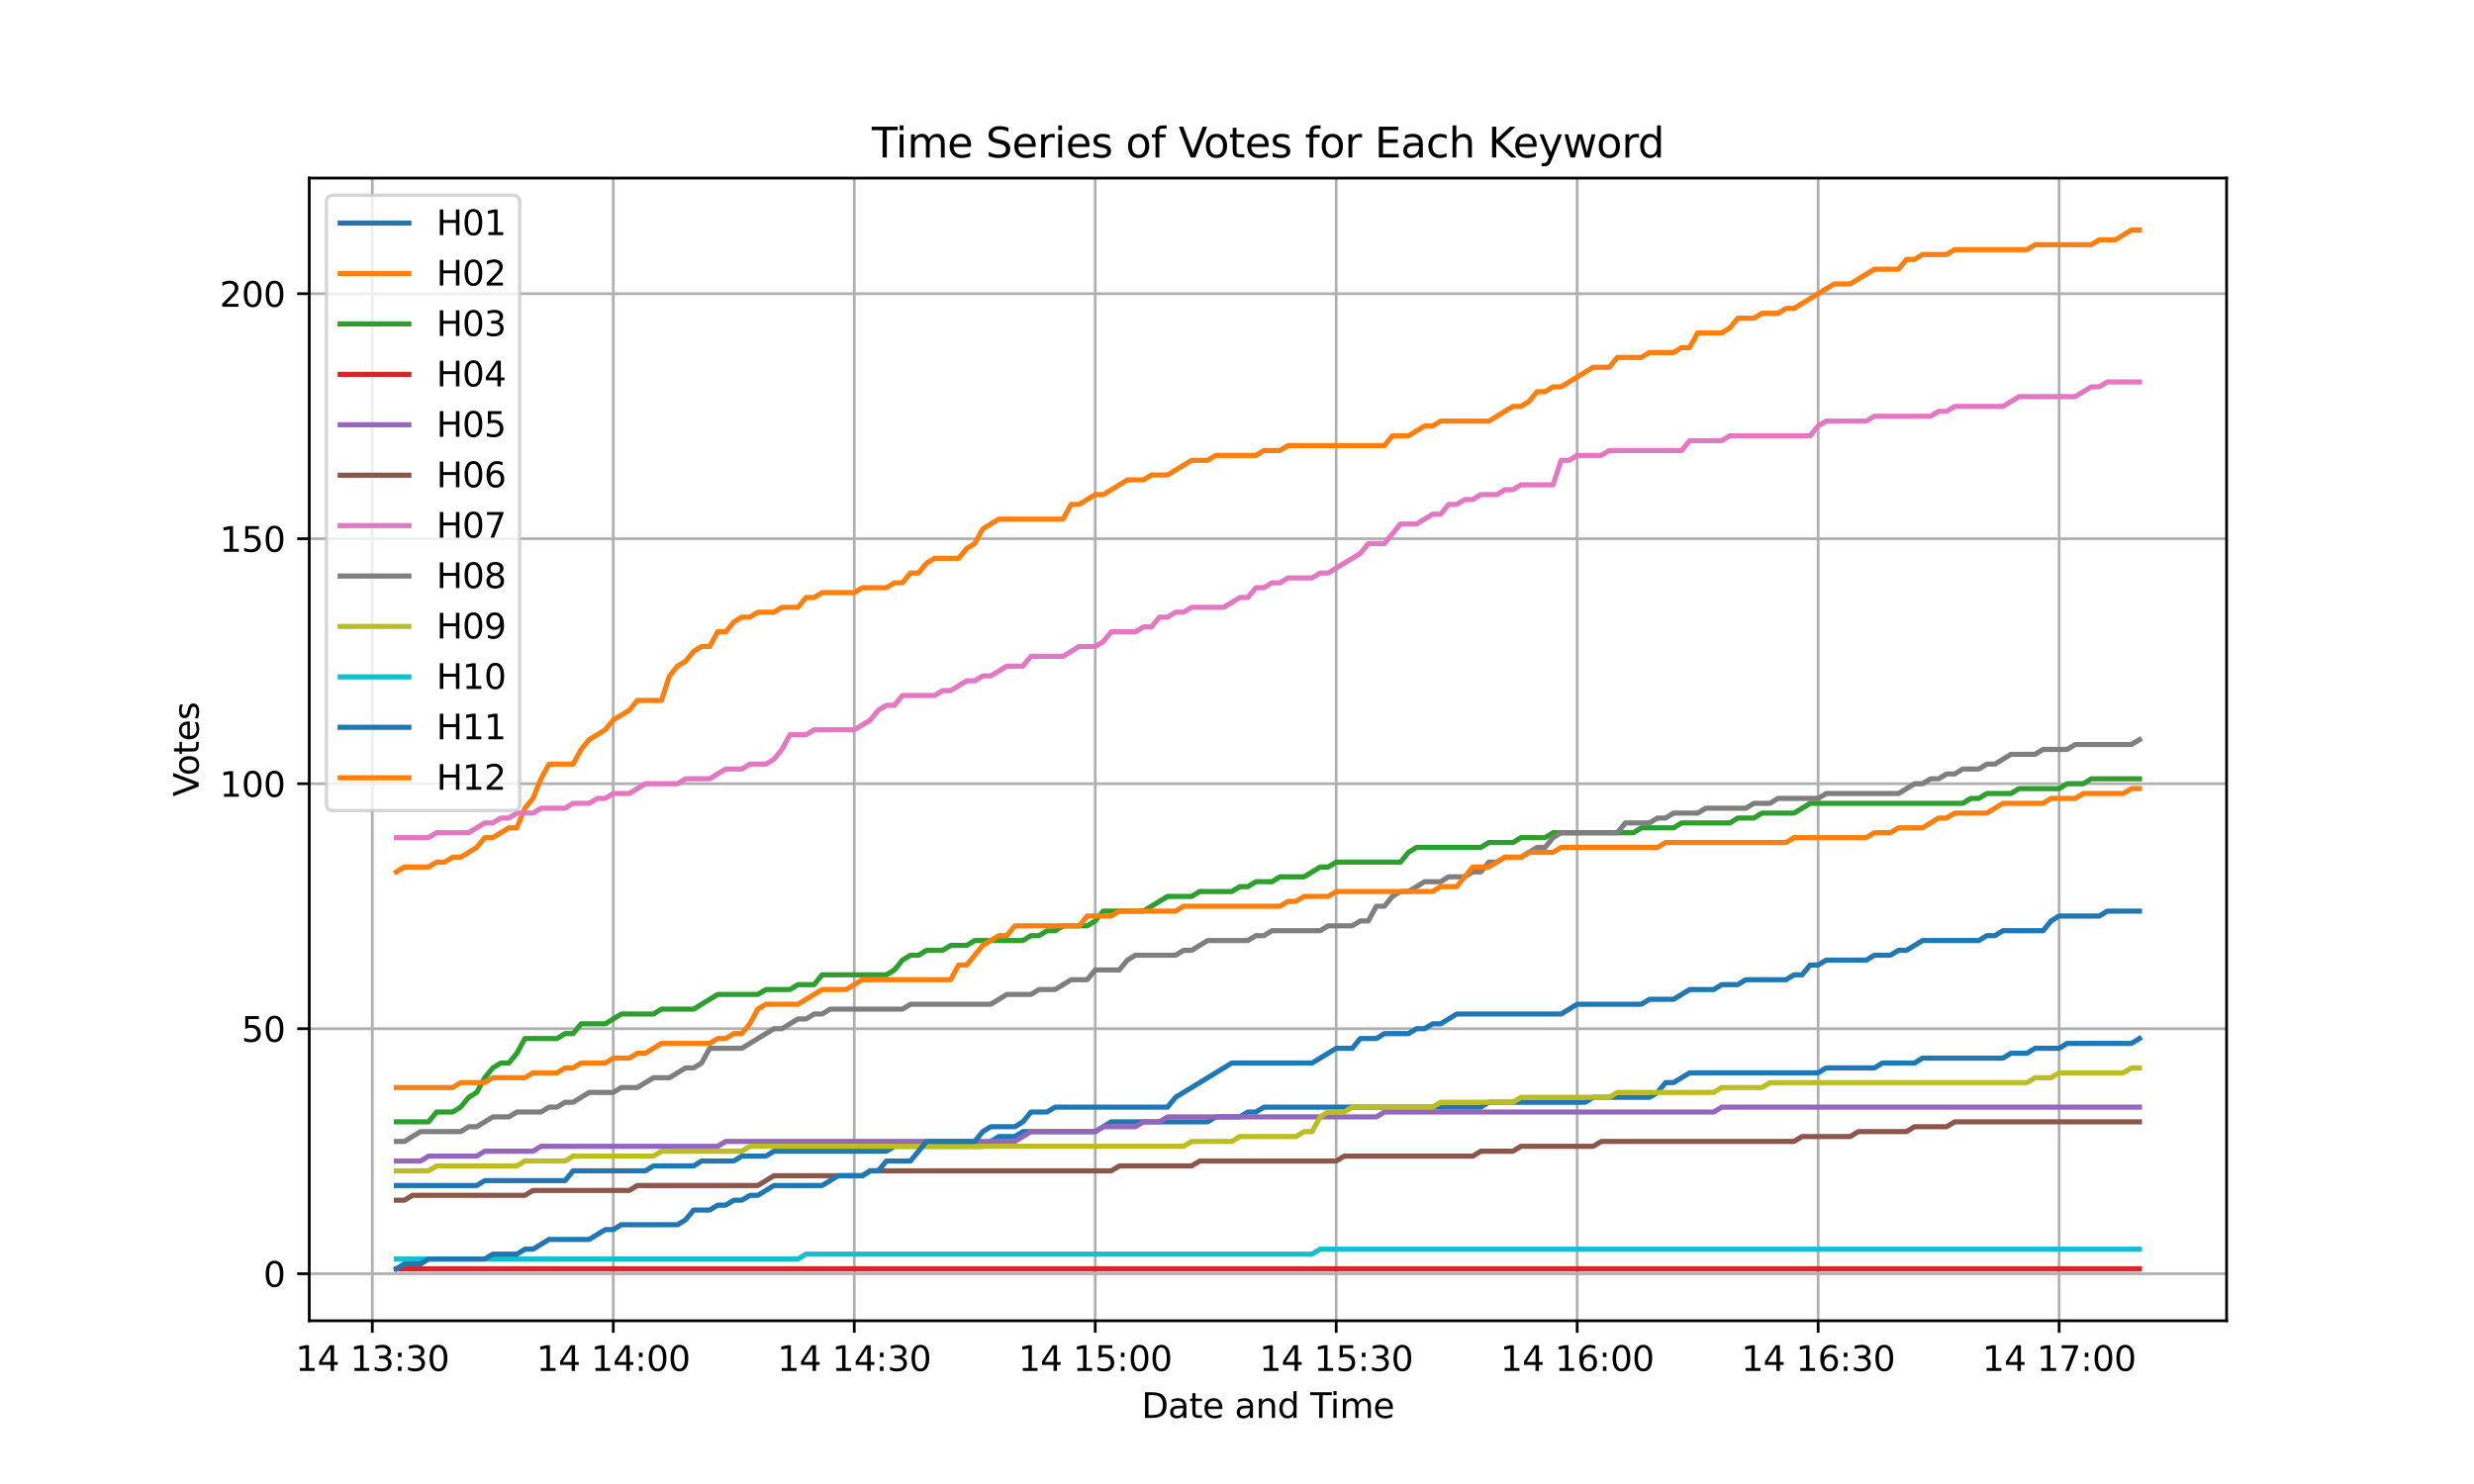 <?xml version="1.0" encoding="utf-8" standalone="no"?>
<!DOCTYPE svg PUBLIC "-//W3C//DTD SVG 1.1//EN"
  "http://www.w3.org/Graphics/SVG/1.1/DTD/svg11.dtd">
<svg xmlns:xlink="http://www.w3.org/1999/xlink" width="720pt" height="432pt" viewBox="0 0 720 432" xmlns="http://www.w3.org/2000/svg" version="1.1">
 <defs>
  <style type="text/css">*{stroke-linejoin: round; stroke-linecap: butt}</style>
 </defs>
 <g id="figure_1">
  <g id="patch_1">
   <path d="M 0 432 
L 720 432 
L 720 0 
L 0 0 
z
" style="fill: #ffffff"/>
  </g>
  <g id="axes_1">
   <g id="patch_2">
    <path d="M 90 384.48 
L 648 384.48 
L 648 51.84 
L 90 51.84 
z
" style="fill: #ffffff"/>
   </g>
   <g id="matplotlib.axis_1">
    <g id="xtick_1">
     <g id="line2d_1">
      <path d="M 108.351 384.48 
L 108.351 51.84 
" clip-path="url(#p24671867c0)" style="fill: none; stroke: #b0b0b0; stroke-width: 0.8; stroke-linecap: square"/>
     </g>
     <g id="line2d_2">
      <defs>
       <path id="m693bf8f5d8" d="M 0 0 
L 0 3.5 
" style="stroke: #000000; stroke-width: 0.8"/>
      </defs>
      <g>
       <use xlink:href="#m693bf8f5d8" x="108.351" y="384.48" style="stroke: #000000; stroke-width: 0.8"/>
      </g>
     </g>
     <g id="text_1">
      <!-- 14 13:30 -->
      <g transform="translate(85.99 399.078) scale(0.1 -0.1)">
       <defs>
        <path id="DejaVuSans-31" d="M 794 531 
L 1825 531 
L 1825 4091 
L 703 3866 
L 703 4441 
L 1819 4666 
L 2450 4666 
L 2450 531 
L 3481 531 
L 3481 0 
L 794 0 
L 794 531 
z
" transform="scale(0.016)"/>
        <path id="DejaVuSans-34" d="M 2419 4116 
L 825 1625 
L 2419 1625 
L 2419 4116 
z
M 2253 4666 
L 3047 4666 
L 3047 1625 
L 3713 1625 
L 3713 1100 
L 3047 1100 
L 3047 0 
L 2419 0 
L 2419 1100 
L 313 1100 
L 313 1709 
L 2253 4666 
z
" transform="scale(0.016)"/>
        <path id="DejaVuSans-20" transform="scale(0.016)"/>
        <path id="DejaVuSans-33" d="M 2597 2516 
Q 3050 2419 3304 2112 
Q 3559 1806 3559 1356 
Q 3559 666 3084 287 
Q 2609 -91 1734 -91 
Q 1441 -91 1130 -33 
Q 819 25 488 141 
L 488 750 
Q 750 597 1062 519 
Q 1375 441 1716 441 
Q 2309 441 2620 675 
Q 2931 909 2931 1356 
Q 2931 1769 2642 2001 
Q 2353 2234 1838 2234 
L 1294 2234 
L 1294 2753 
L 1863 2753 
Q 2328 2753 2575 2939 
Q 2822 3125 2822 3475 
Q 2822 3834 2567 4026 
Q 2313 4219 1838 4219 
Q 1578 4219 1281 4162 
Q 984 4106 628 3988 
L 628 4550 
Q 988 4650 1302 4700 
Q 1616 4750 1894 4750 
Q 2613 4750 3031 4423 
Q 3450 4097 3450 3541 
Q 3450 3153 3228 2886 
Q 3006 2619 2597 2516 
z
" transform="scale(0.016)"/>
        <path id="DejaVuSans-3a" d="M 750 794 
L 1409 794 
L 1409 0 
L 750 0 
L 750 794 
z
M 750 3309 
L 1409 3309 
L 1409 2516 
L 750 2516 
L 750 3309 
z
" transform="scale(0.016)"/>
        <path id="DejaVuSans-30" d="M 2034 4250 
Q 1547 4250 1301 3770 
Q 1056 3291 1056 2328 
Q 1056 1369 1301 889 
Q 1547 409 2034 409 
Q 2525 409 2770 889 
Q 3016 1369 3016 2328 
Q 3016 3291 2770 3770 
Q 2525 4250 2034 4250 
z
M 2034 4750 
Q 2819 4750 3233 4129 
Q 3647 3509 3647 2328 
Q 3647 1150 3233 529 
Q 2819 -91 2034 -91 
Q 1250 -91 836 529 
Q 422 1150 422 2328 
Q 422 3509 836 4129 
Q 1250 4750 2034 4750 
z
" transform="scale(0.016)"/>
       </defs>
       <use xlink:href="#DejaVuSans-31"/>
       <use xlink:href="#DejaVuSans-34" transform="translate(63.623 0)"/>
       <use xlink:href="#DejaVuSans-20" transform="translate(127.246 0)"/>
       <use xlink:href="#DejaVuSans-31" transform="translate(159.033 0)"/>
       <use xlink:href="#DejaVuSans-33" transform="translate(222.656 0)"/>
       <use xlink:href="#DejaVuSans-3a" transform="translate(286.279 0)"/>
       <use xlink:href="#DejaVuSans-33" transform="translate(319.971 0)"/>
       <use xlink:href="#DejaVuSans-30" transform="translate(383.594 0)"/>
      </g>
     </g>
    </g>
    <g id="xtick_2">
     <g id="line2d_3">
      <path d="M 178.481 384.48 
L 178.481 51.84 
" clip-path="url(#p24671867c0)" style="fill: none; stroke: #b0b0b0; stroke-width: 0.8; stroke-linecap: square"/>
     </g>
     <g id="line2d_4">
      <g>
       <use xlink:href="#m693bf8f5d8" x="178.481" y="384.48" style="stroke: #000000; stroke-width: 0.8"/>
      </g>
     </g>
     <g id="text_2">
      <!-- 14 14:00 -->
      <g transform="translate(156.12 399.078) scale(0.1 -0.1)">
       <use xlink:href="#DejaVuSans-31"/>
       <use xlink:href="#DejaVuSans-34" transform="translate(63.623 0)"/>
       <use xlink:href="#DejaVuSans-20" transform="translate(127.246 0)"/>
       <use xlink:href="#DejaVuSans-31" transform="translate(159.033 0)"/>
       <use xlink:href="#DejaVuSans-34" transform="translate(222.656 0)"/>
       <use xlink:href="#DejaVuSans-3a" transform="translate(286.279 0)"/>
       <use xlink:href="#DejaVuSans-30" transform="translate(319.971 0)"/>
       <use xlink:href="#DejaVuSans-30" transform="translate(383.594 0)"/>
      </g>
     </g>
    </g>
    <g id="xtick_3">
     <g id="line2d_5">
      <path d="M 248.61 384.48 
L 248.61 51.84 
" clip-path="url(#p24671867c0)" style="fill: none; stroke: #b0b0b0; stroke-width: 0.8; stroke-linecap: square"/>
     </g>
     <g id="line2d_6">
      <g>
       <use xlink:href="#m693bf8f5d8" x="248.61" y="384.48" style="stroke: #000000; stroke-width: 0.8"/>
      </g>
     </g>
     <g id="text_3">
      <!-- 14 14:30 -->
      <g transform="translate(226.249 399.078) scale(0.1 -0.1)">
       <use xlink:href="#DejaVuSans-31"/>
       <use xlink:href="#DejaVuSans-34" transform="translate(63.623 0)"/>
       <use xlink:href="#DejaVuSans-20" transform="translate(127.246 0)"/>
       <use xlink:href="#DejaVuSans-31" transform="translate(159.033 0)"/>
       <use xlink:href="#DejaVuSans-34" transform="translate(222.656 0)"/>
       <use xlink:href="#DejaVuSans-3a" transform="translate(286.279 0)"/>
       <use xlink:href="#DejaVuSans-33" transform="translate(319.971 0)"/>
       <use xlink:href="#DejaVuSans-30" transform="translate(383.594 0)"/>
      </g>
     </g>
    </g>
    <g id="xtick_4">
     <g id="line2d_7">
      <path d="M 318.74 384.48 
L 318.74 51.84 
" clip-path="url(#p24671867c0)" style="fill: none; stroke: #b0b0b0; stroke-width: 0.8; stroke-linecap: square"/>
     </g>
     <g id="line2d_8">
      <g>
       <use xlink:href="#m693bf8f5d8" x="318.74" y="384.48" style="stroke: #000000; stroke-width: 0.8"/>
      </g>
     </g>
     <g id="text_4">
      <!-- 14 15:00 -->
      <g transform="translate(296.379 399.078) scale(0.1 -0.1)">
       <defs>
        <path id="DejaVuSans-35" d="M 691 4666 
L 3169 4666 
L 3169 4134 
L 1269 4134 
L 1269 2991 
Q 1406 3038 1543 3061 
Q 1681 3084 1819 3084 
Q 2600 3084 3056 2656 
Q 3513 2228 3513 1497 
Q 3513 744 3044 326 
Q 2575 -91 1722 -91 
Q 1428 -91 1123 -41 
Q 819 9 494 109 
L 494 744 
Q 775 591 1075 516 
Q 1375 441 1709 441 
Q 2250 441 2565 725 
Q 2881 1009 2881 1497 
Q 2881 1984 2565 2268 
Q 2250 2553 1709 2553 
Q 1456 2553 1204 2497 
Q 953 2441 691 2322 
L 691 4666 
z
" transform="scale(0.016)"/>
       </defs>
       <use xlink:href="#DejaVuSans-31"/>
       <use xlink:href="#DejaVuSans-34" transform="translate(63.623 0)"/>
       <use xlink:href="#DejaVuSans-20" transform="translate(127.246 0)"/>
       <use xlink:href="#DejaVuSans-31" transform="translate(159.033 0)"/>
       <use xlink:href="#DejaVuSans-35" transform="translate(222.656 0)"/>
       <use xlink:href="#DejaVuSans-3a" transform="translate(286.279 0)"/>
       <use xlink:href="#DejaVuSans-30" transform="translate(319.971 0)"/>
       <use xlink:href="#DejaVuSans-30" transform="translate(383.594 0)"/>
      </g>
     </g>
    </g>
    <g id="xtick_5">
     <g id="line2d_9">
      <path d="M 388.87 384.48 
L 388.87 51.84 
" clip-path="url(#p24671867c0)" style="fill: none; stroke: #b0b0b0; stroke-width: 0.8; stroke-linecap: square"/>
     </g>
     <g id="line2d_10">
      <g>
       <use xlink:href="#m693bf8f5d8" x="388.87" y="384.48" style="stroke: #000000; stroke-width: 0.8"/>
      </g>
     </g>
     <g id="text_5">
      <!-- 14 15:30 -->
      <g transform="translate(366.509 399.078) scale(0.1 -0.1)">
       <use xlink:href="#DejaVuSans-31"/>
       <use xlink:href="#DejaVuSans-34" transform="translate(63.623 0)"/>
       <use xlink:href="#DejaVuSans-20" transform="translate(127.246 0)"/>
       <use xlink:href="#DejaVuSans-31" transform="translate(159.033 0)"/>
       <use xlink:href="#DejaVuSans-35" transform="translate(222.656 0)"/>
       <use xlink:href="#DejaVuSans-3a" transform="translate(286.279 0)"/>
       <use xlink:href="#DejaVuSans-33" transform="translate(319.971 0)"/>
       <use xlink:href="#DejaVuSans-30" transform="translate(383.594 0)"/>
      </g>
     </g>
    </g>
    <g id="xtick_6">
     <g id="line2d_11">
      <path d="M 459 384.48 
L 459 51.84 
" clip-path="url(#p24671867c0)" style="fill: none; stroke: #b0b0b0; stroke-width: 0.8; stroke-linecap: square"/>
     </g>
     <g id="line2d_12">
      <g>
       <use xlink:href="#m693bf8f5d8" x="459" y="384.48" style="stroke: #000000; stroke-width: 0.8"/>
      </g>
     </g>
     <g id="text_6">
      <!-- 14 16:00 -->
      <g transform="translate(436.639 399.078) scale(0.1 -0.1)">
       <defs>
        <path id="DejaVuSans-36" d="M 2113 2584 
Q 1688 2584 1439 2293 
Q 1191 2003 1191 1497 
Q 1191 994 1439 701 
Q 1688 409 2113 409 
Q 2538 409 2786 701 
Q 3034 994 3034 1497 
Q 3034 2003 2786 2293 
Q 2538 2584 2113 2584 
z
M 3366 4563 
L 3366 3988 
Q 3128 4100 2886 4159 
Q 2644 4219 2406 4219 
Q 1781 4219 1451 3797 
Q 1122 3375 1075 2522 
Q 1259 2794 1537 2939 
Q 1816 3084 2150 3084 
Q 2853 3084 3261 2657 
Q 3669 2231 3669 1497 
Q 3669 778 3244 343 
Q 2819 -91 2113 -91 
Q 1303 -91 875 529 
Q 447 1150 447 2328 
Q 447 3434 972 4092 
Q 1497 4750 2381 4750 
Q 2619 4750 2861 4703 
Q 3103 4656 3366 4563 
z
" transform="scale(0.016)"/>
       </defs>
       <use xlink:href="#DejaVuSans-31"/>
       <use xlink:href="#DejaVuSans-34" transform="translate(63.623 0)"/>
       <use xlink:href="#DejaVuSans-20" transform="translate(127.246 0)"/>
       <use xlink:href="#DejaVuSans-31" transform="translate(159.033 0)"/>
       <use xlink:href="#DejaVuSans-36" transform="translate(222.656 0)"/>
       <use xlink:href="#DejaVuSans-3a" transform="translate(286.279 0)"/>
       <use xlink:href="#DejaVuSans-30" transform="translate(319.971 0)"/>
       <use xlink:href="#DejaVuSans-30" transform="translate(383.594 0)"/>
      </g>
     </g>
    </g>
    <g id="xtick_7">
     <g id="line2d_13">
      <path d="M 529.13 384.48 
L 529.13 51.84 
" clip-path="url(#p24671867c0)" style="fill: none; stroke: #b0b0b0; stroke-width: 0.8; stroke-linecap: square"/>
     </g>
     <g id="line2d_14">
      <g>
       <use xlink:href="#m693bf8f5d8" x="529.13" y="384.48" style="stroke: #000000; stroke-width: 0.8"/>
      </g>
     </g>
     <g id="text_7">
      <!-- 14 16:30 -->
      <g transform="translate(506.769 399.078) scale(0.1 -0.1)">
       <use xlink:href="#DejaVuSans-31"/>
       <use xlink:href="#DejaVuSans-34" transform="translate(63.623 0)"/>
       <use xlink:href="#DejaVuSans-20" transform="translate(127.246 0)"/>
       <use xlink:href="#DejaVuSans-31" transform="translate(159.033 0)"/>
       <use xlink:href="#DejaVuSans-36" transform="translate(222.656 0)"/>
       <use xlink:href="#DejaVuSans-3a" transform="translate(286.279 0)"/>
       <use xlink:href="#DejaVuSans-33" transform="translate(319.971 0)"/>
       <use xlink:href="#DejaVuSans-30" transform="translate(383.594 0)"/>
      </g>
     </g>
    </g>
    <g id="xtick_8">
     <g id="line2d_15">
      <path d="M 599.26 384.48 
L 599.26 51.84 
" clip-path="url(#p24671867c0)" style="fill: none; stroke: #b0b0b0; stroke-width: 0.8; stroke-linecap: square"/>
     </g>
     <g id="line2d_16">
      <g>
       <use xlink:href="#m693bf8f5d8" x="599.26" y="384.48" style="stroke: #000000; stroke-width: 0.8"/>
      </g>
     </g>
     <g id="text_8">
      <!-- 14 17:00 -->
      <g transform="translate(576.899 399.078) scale(0.1 -0.1)">
       <defs>
        <path id="DejaVuSans-37" d="M 525 4666 
L 3525 4666 
L 3525 4397 
L 1831 0 
L 1172 0 
L 2766 4134 
L 525 4134 
L 525 4666 
z
" transform="scale(0.016)"/>
       </defs>
       <use xlink:href="#DejaVuSans-31"/>
       <use xlink:href="#DejaVuSans-34" transform="translate(63.623 0)"/>
       <use xlink:href="#DejaVuSans-20" transform="translate(127.246 0)"/>
       <use xlink:href="#DejaVuSans-31" transform="translate(159.033 0)"/>
       <use xlink:href="#DejaVuSans-37" transform="translate(222.656 0)"/>
       <use xlink:href="#DejaVuSans-3a" transform="translate(286.279 0)"/>
       <use xlink:href="#DejaVuSans-30" transform="translate(319.971 0)"/>
       <use xlink:href="#DejaVuSans-30" transform="translate(383.594 0)"/>
      </g>
     </g>
    </g>
    <g id="text_9">
     <!-- Date and Time -->
     <g transform="translate(332.23 412.757) scale(0.1 -0.1)">
      <defs>
       <path id="DejaVuSans-44" d="M 1259 4147 
L 1259 519 
L 2022 519 
Q 2988 519 3436 956 
Q 3884 1394 3884 2338 
Q 3884 3275 3436 3711 
Q 2988 4147 2022 4147 
L 1259 4147 
z
M 628 4666 
L 1925 4666 
Q 3281 4666 3915 4102 
Q 4550 3538 4550 2338 
Q 4550 1131 3912 565 
Q 3275 0 1925 0 
L 628 0 
L 628 4666 
z
" transform="scale(0.016)"/>
       <path id="DejaVuSans-61" d="M 2194 1759 
Q 1497 1759 1228 1600 
Q 959 1441 959 1056 
Q 959 750 1161 570 
Q 1363 391 1709 391 
Q 2188 391 2477 730 
Q 2766 1069 2766 1631 
L 2766 1759 
L 2194 1759 
z
M 3341 1997 
L 3341 0 
L 2766 0 
L 2766 531 
Q 2569 213 2275 61 
Q 1981 -91 1556 -91 
Q 1019 -91 701 211 
Q 384 513 384 1019 
Q 384 1609 779 1909 
Q 1175 2209 1959 2209 
L 2766 2209 
L 2766 2266 
Q 2766 2663 2505 2880 
Q 2244 3097 1772 3097 
Q 1472 3097 1187 3025 
Q 903 2953 641 2809 
L 641 3341 
Q 956 3463 1253 3523 
Q 1550 3584 1831 3584 
Q 2591 3584 2966 3190 
Q 3341 2797 3341 1997 
z
" transform="scale(0.016)"/>
       <path id="DejaVuSans-74" d="M 1172 4494 
L 1172 3500 
L 2356 3500 
L 2356 3053 
L 1172 3053 
L 1172 1153 
Q 1172 725 1289 603 
Q 1406 481 1766 481 
L 2356 481 
L 2356 0 
L 1766 0 
Q 1100 0 847 248 
Q 594 497 594 1153 
L 594 3053 
L 172 3053 
L 172 3500 
L 594 3500 
L 594 4494 
L 1172 4494 
z
" transform="scale(0.016)"/>
       <path id="DejaVuSans-65" d="M 3597 1894 
L 3597 1613 
L 953 1613 
Q 991 1019 1311 708 
Q 1631 397 2203 397 
Q 2534 397 2845 478 
Q 3156 559 3463 722 
L 3463 178 
Q 3153 47 2828 -22 
Q 2503 -91 2169 -91 
Q 1331 -91 842 396 
Q 353 884 353 1716 
Q 353 2575 817 3079 
Q 1281 3584 2069 3584 
Q 2775 3584 3186 3129 
Q 3597 2675 3597 1894 
z
M 3022 2063 
Q 3016 2534 2758 2815 
Q 2500 3097 2075 3097 
Q 1594 3097 1305 2825 
Q 1016 2553 972 2059 
L 3022 2063 
z
" transform="scale(0.016)"/>
       <path id="DejaVuSans-6e" d="M 3513 2113 
L 3513 0 
L 2938 0 
L 2938 2094 
Q 2938 2591 2744 2837 
Q 2550 3084 2163 3084 
Q 1697 3084 1428 2787 
Q 1159 2491 1159 1978 
L 1159 0 
L 581 0 
L 581 3500 
L 1159 3500 
L 1159 2956 
Q 1366 3272 1645 3428 
Q 1925 3584 2291 3584 
Q 2894 3584 3203 3211 
Q 3513 2838 3513 2113 
z
" transform="scale(0.016)"/>
       <path id="DejaVuSans-64" d="M 2906 2969 
L 2906 4863 
L 3481 4863 
L 3481 0 
L 2906 0 
L 2906 525 
Q 2725 213 2448 61 
Q 2172 -91 1784 -91 
Q 1150 -91 751 415 
Q 353 922 353 1747 
Q 353 2572 751 3078 
Q 1150 3584 1784 3584 
Q 2172 3584 2448 3432 
Q 2725 3281 2906 2969 
z
M 947 1747 
Q 947 1113 1208 752 
Q 1469 391 1925 391 
Q 2381 391 2643 752 
Q 2906 1113 2906 1747 
Q 2906 2381 2643 2742 
Q 2381 3103 1925 3103 
Q 1469 3103 1208 2742 
Q 947 2381 947 1747 
z
" transform="scale(0.016)"/>
       <path id="DejaVuSans-54" d="M -19 4666 
L 3928 4666 
L 3928 4134 
L 2272 4134 
L 2272 0 
L 1638 0 
L 1638 4134 
L -19 4134 
L -19 4666 
z
" transform="scale(0.016)"/>
       <path id="DejaVuSans-69" d="M 603 3500 
L 1178 3500 
L 1178 0 
L 603 0 
L 603 3500 
z
M 603 4863 
L 1178 4863 
L 1178 4134 
L 603 4134 
L 603 4863 
z
" transform="scale(0.016)"/>
       <path id="DejaVuSans-6d" d="M 3328 2828 
Q 3544 3216 3844 3400 
Q 4144 3584 4550 3584 
Q 5097 3584 5394 3201 
Q 5691 2819 5691 2113 
L 5691 0 
L 5113 0 
L 5113 2094 
Q 5113 2597 4934 2840 
Q 4756 3084 4391 3084 
Q 3944 3084 3684 2787 
Q 3425 2491 3425 1978 
L 3425 0 
L 2847 0 
L 2847 2094 
Q 2847 2600 2669 2842 
Q 2491 3084 2119 3084 
Q 1678 3084 1418 2786 
Q 1159 2488 1159 1978 
L 1159 0 
L 581 0 
L 581 3500 
L 1159 3500 
L 1159 2956 
Q 1356 3278 1631 3431 
Q 1906 3584 2284 3584 
Q 2666 3584 2933 3390 
Q 3200 3197 3328 2828 
z
" transform="scale(0.016)"/>
      </defs>
      <use xlink:href="#DejaVuSans-44"/>
      <use xlink:href="#DejaVuSans-61" transform="translate(77.002 0)"/>
      <use xlink:href="#DejaVuSans-74" transform="translate(138.281 0)"/>
      <use xlink:href="#DejaVuSans-65" transform="translate(177.49 0)"/>
      <use xlink:href="#DejaVuSans-20" transform="translate(239.014 0)"/>
      <use xlink:href="#DejaVuSans-61" transform="translate(270.801 0)"/>
      <use xlink:href="#DejaVuSans-6e" transform="translate(332.08 0)"/>
      <use xlink:href="#DejaVuSans-64" transform="translate(395.459 0)"/>
      <use xlink:href="#DejaVuSans-20" transform="translate(458.936 0)"/>
      <use xlink:href="#DejaVuSans-54" transform="translate(490.723 0)"/>
      <use xlink:href="#DejaVuSans-69" transform="translate(548.682 0)"/>
      <use xlink:href="#DejaVuSans-6d" transform="translate(576.465 0)"/>
      <use xlink:href="#DejaVuSans-65" transform="translate(673.877 0)"/>
     </g>
    </g>
   </g>
   <g id="matplotlib.axis_2">
    <g id="ytick_1">
     <g id="line2d_17">
      <path d="M 90 370.786 
L 648 370.786 
" clip-path="url(#p24671867c0)" style="fill: none; stroke: #b0b0b0; stroke-width: 0.8; stroke-linecap: square"/>
     </g>
     <g id="line2d_18">
      <defs>
       <path id="m16af997354" d="M 0 0 
L -3.5 0 
" style="stroke: #000000; stroke-width: 0.8"/>
      </defs>
      <g>
       <use xlink:href="#m16af997354" x="90" y="370.786" style="stroke: #000000; stroke-width: 0.8"/>
      </g>
     </g>
     <g id="text_10">
      <!-- 0 -->
      <g transform="translate(76.638 374.586) scale(0.1 -0.1)">
       <use xlink:href="#DejaVuSans-30"/>
      </g>
     </g>
    </g>
    <g id="ytick_2">
     <g id="line2d_19">
      <path d="M 90 299.466 
L 648 299.466 
" clip-path="url(#p24671867c0)" style="fill: none; stroke: #b0b0b0; stroke-width: 0.8; stroke-linecap: square"/>
     </g>
     <g id="line2d_20">
      <g>
       <use xlink:href="#m16af997354" x="90" y="299.466" style="stroke: #000000; stroke-width: 0.8"/>
      </g>
     </g>
     <g id="text_11">
      <!-- 50 -->
      <g transform="translate(70.275 303.265) scale(0.1 -0.1)">
       <use xlink:href="#DejaVuSans-35"/>
       <use xlink:href="#DejaVuSans-30" transform="translate(63.623 0)"/>
      </g>
     </g>
    </g>
    <g id="ytick_3">
     <g id="line2d_21">
      <path d="M 90 228.145 
L 648 228.145 
" clip-path="url(#p24671867c0)" style="fill: none; stroke: #b0b0b0; stroke-width: 0.8; stroke-linecap: square"/>
     </g>
     <g id="line2d_22">
      <g>
       <use xlink:href="#m16af997354" x="90" y="228.145" style="stroke: #000000; stroke-width: 0.8"/>
      </g>
     </g>
     <g id="text_12">
      <!-- 100 -->
      <g transform="translate(63.913 231.944) scale(0.1 -0.1)">
       <use xlink:href="#DejaVuSans-31"/>
       <use xlink:href="#DejaVuSans-30" transform="translate(63.623 0)"/>
       <use xlink:href="#DejaVuSans-30" transform="translate(127.246 0)"/>
      </g>
     </g>
    </g>
    <g id="ytick_4">
     <g id="line2d_23">
      <path d="M 90 156.824 
L 648 156.824 
" clip-path="url(#p24671867c0)" style="fill: none; stroke: #b0b0b0; stroke-width: 0.8; stroke-linecap: square"/>
     </g>
     <g id="line2d_24">
      <g>
       <use xlink:href="#m16af997354" x="90" y="156.824" style="stroke: #000000; stroke-width: 0.8"/>
      </g>
     </g>
     <g id="text_13">
      <!-- 150 -->
      <g transform="translate(63.913 160.623) scale(0.1 -0.1)">
       <use xlink:href="#DejaVuSans-31"/>
       <use xlink:href="#DejaVuSans-35" transform="translate(63.623 0)"/>
       <use xlink:href="#DejaVuSans-30" transform="translate(127.246 0)"/>
      </g>
     </g>
    </g>
    <g id="ytick_5">
     <g id="line2d_25">
      <path d="M 90 85.503 
L 648 85.503 
" clip-path="url(#p24671867c0)" style="fill: none; stroke: #b0b0b0; stroke-width: 0.8; stroke-linecap: square"/>
     </g>
     <g id="line2d_26">
      <g>
       <use xlink:href="#m16af997354" x="90" y="85.503" style="stroke: #000000; stroke-width: 0.8"/>
      </g>
     </g>
     <g id="text_14">
      <!-- 200 -->
      <g transform="translate(63.913 89.303) scale(0.1 -0.1)">
       <defs>
        <path id="DejaVuSans-32" d="M 1228 531 
L 3431 531 
L 3431 0 
L 469 0 
L 469 531 
Q 828 903 1448 1529 
Q 2069 2156 2228 2338 
Q 2531 2678 2651 2914 
Q 2772 3150 2772 3378 
Q 2772 3750 2511 3984 
Q 2250 4219 1831 4219 
Q 1534 4219 1204 4116 
Q 875 4013 500 3803 
L 500 4441 
Q 881 4594 1212 4672 
Q 1544 4750 1819 4750 
Q 2544 4750 2975 4387 
Q 3406 4025 3406 3419 
Q 3406 3131 3298 2873 
Q 3191 2616 2906 2266 
Q 2828 2175 2409 1742 
Q 1991 1309 1228 531 
z
" transform="scale(0.016)"/>
       </defs>
       <use xlink:href="#DejaVuSans-32"/>
       <use xlink:href="#DejaVuSans-30" transform="translate(63.623 0)"/>
       <use xlink:href="#DejaVuSans-30" transform="translate(127.246 0)"/>
      </g>
     </g>
    </g>
    <g id="text_15">
     <!-- Votes -->
     <g transform="translate(57.833 231.894) rotate(-90) scale(0.1 -0.1)">
      <defs>
       <path id="DejaVuSans-56" d="M 1831 0 
L 50 4666 
L 709 4666 
L 2188 738 
L 3669 4666 
L 4325 4666 
L 2547 0 
L 1831 0 
z
" transform="scale(0.016)"/>
       <path id="DejaVuSans-6f" d="M 1959 3097 
Q 1497 3097 1228 2736 
Q 959 2375 959 1747 
Q 959 1119 1226 758 
Q 1494 397 1959 397 
Q 2419 397 2687 759 
Q 2956 1122 2956 1747 
Q 2956 2369 2687 2733 
Q 2419 3097 1959 3097 
z
M 1959 3584 
Q 2709 3584 3137 3096 
Q 3566 2609 3566 1747 
Q 3566 888 3137 398 
Q 2709 -91 1959 -91 
Q 1206 -91 779 398 
Q 353 888 353 1747 
Q 353 2609 779 3096 
Q 1206 3584 1959 3584 
z
" transform="scale(0.016)"/>
       <path id="DejaVuSans-73" d="M 2834 3397 
L 2834 2853 
Q 2591 2978 2328 3040 
Q 2066 3103 1784 3103 
Q 1356 3103 1142 2972 
Q 928 2841 928 2578 
Q 928 2378 1081 2264 
Q 1234 2150 1697 2047 
L 1894 2003 
Q 2506 1872 2764 1633 
Q 3022 1394 3022 966 
Q 3022 478 2636 193 
Q 2250 -91 1575 -91 
Q 1294 -91 989 -36 
Q 684 19 347 128 
L 347 722 
Q 666 556 975 473 
Q 1284 391 1588 391 
Q 1994 391 2212 530 
Q 2431 669 2431 922 
Q 2431 1156 2273 1281 
Q 2116 1406 1581 1522 
L 1381 1569 
Q 847 1681 609 1914 
Q 372 2147 372 2553 
Q 372 3047 722 3315 
Q 1072 3584 1716 3584 
Q 2034 3584 2315 3537 
Q 2597 3491 2834 3397 
z
" transform="scale(0.016)"/>
      </defs>
      <use xlink:href="#DejaVuSans-56"/>
      <use xlink:href="#DejaVuSans-6f" transform="translate(60.658 0)"/>
      <use xlink:href="#DejaVuSans-74" transform="translate(121.84 0)"/>
      <use xlink:href="#DejaVuSans-65" transform="translate(161.049 0)"/>
      <use xlink:href="#DejaVuSans-73" transform="translate(222.572 0)"/>
     </g>
    </g>
   </g>
   <g id="line2d_27">
    <path d="M 115.364 345.111 
L 138.74 345.111 
L 141.078 343.685 
L 164.455 343.685 
L 166.792 340.832 
L 187.831 340.832 
L 190.169 339.405 
L 201.857 339.405 
L 204.195 337.979 
L 213.545 337.979 
L 215.883 336.552 
L 222.896 336.552 
L 225.234 335.126 
L 257.961 335.126 
L 260.299 333.7 
L 286.013 333.7 
L 290.688 330.847 
L 295.364 330.847 
L 297.701 329.42 
L 318.74 329.42 
L 323.416 326.568 
L 351.468 326.568 
L 353.805 325.141 
L 360.818 325.141 
L 363.156 323.715 
L 365.494 323.715 
L 367.831 322.288 
L 430.948 322.288 
L 433.286 320.862 
L 461.338 320.862 
L 463.675 319.435 
L 480.039 319.435 
L 482.377 318.009 
L 484.714 315.156 
L 487.052 315.156 
L 491.727 312.303 
L 529.13 312.303 
L 531.468 310.877 
L 545.494 310.877 
L 547.831 309.451 
L 557.182 309.451 
L 559.519 308.024 
L 582.896 308.024 
L 585.234 306.598 
L 589.909 306.598 
L 592.247 305.171 
L 599.26 305.171 
L 601.597 303.745 
L 620.299 303.745 
L 622.636 302.318 
L 622.636 302.318 
" clip-path="url(#p24671867c0)" style="fill: none; stroke: #1f77b4; stroke-width: 1.5; stroke-linecap: square"/>
   </g>
   <g id="line2d_28">
    <path d="M 115.364 253.82 
L 117.701 252.394 
L 124.714 252.394 
L 127.052 250.968 
L 129.39 250.968 
L 131.727 249.541 
L 134.065 249.541 
L 138.74 246.688 
L 141.078 243.835 
L 143.416 243.835 
L 148.091 240.983 
L 150.429 240.983 
L 152.766 235.277 
L 155.104 232.424 
L 157.442 226.718 
L 159.779 222.439 
L 166.792 222.439 
L 169.13 218.16 
L 171.468 215.307 
L 176.143 212.454 
L 178.481 209.602 
L 183.156 206.749 
L 185.494 203.896 
L 192.506 203.896 
L 194.844 196.764 
L 197.182 193.911 
L 199.519 192.485 
L 201.857 189.632 
L 204.195 188.205 
L 206.532 188.205 
L 208.87 183.926 
L 211.208 183.926 
L 213.545 181.073 
L 215.883 179.647 
L 218.221 179.647 
L 220.558 178.22 
L 225.234 178.22 
L 227.571 176.794 
L 232.247 176.794 
L 234.584 173.941 
L 236.922 173.941 
L 239.26 172.515 
L 248.61 172.515 
L 250.948 171.088 
L 257.961 171.088 
L 260.299 169.662 
L 262.636 169.662 
L 264.974 166.809 
L 267.312 166.809 
L 269.649 163.956 
L 271.987 162.53 
L 279 162.53 
L 281.338 159.677 
L 283.675 158.251 
L 286.013 153.971 
L 290.688 151.118 
L 309.39 151.118 
L 311.727 146.839 
L 314.065 146.839 
L 318.74 143.986 
L 321.078 143.986 
L 328.091 139.707 
L 332.766 139.707 
L 335.104 138.281 
L 339.779 138.281 
L 346.792 134.002 
L 351.468 134.002 
L 353.805 132.575 
L 365.494 132.575 
L 367.831 131.149 
L 372.506 131.149 
L 374.844 129.722 
L 402.896 129.722 
L 405.234 126.869 
L 409.909 126.869 
L 414.584 124.017 
L 416.922 124.017 
L 419.26 122.59 
L 433.286 122.59 
L 440.299 118.311 
L 442.636 118.311 
L 444.974 116.885 
L 447.312 114.032 
L 449.649 114.032 
L 451.987 112.605 
L 454.325 112.605 
L 463.675 106.9 
L 468.351 106.9 
L 470.688 104.047 
L 477.701 104.047 
L 480.039 102.62 
L 487.052 102.62 
L 489.39 101.194 
L 491.727 101.194 
L 494.065 96.915 
L 501.078 96.915 
L 503.416 95.488 
L 505.753 92.635 
L 510.429 92.635 
L 512.766 91.209 
L 517.442 91.209 
L 519.779 89.783 
L 522.117 89.783 
L 533.805 82.651 
L 538.481 82.651 
L 545.494 78.371 
L 552.506 78.371 
L 554.844 75.518 
L 557.182 75.518 
L 559.519 74.092 
L 566.532 74.092 
L 568.87 72.666 
L 589.909 72.666 
L 592.247 71.239 
L 608.61 71.239 
L 610.948 69.813 
L 615.623 69.813 
L 620.299 66.96 
L 622.636 66.96 
L 622.636 66.96 
" clip-path="url(#p24671867c0)" style="fill: none; stroke: #ff7f0e; stroke-width: 1.5; stroke-linecap: square"/>
   </g>
   <g id="line2d_29">
    <path d="M 115.364 326.568 
L 124.714 326.568 
L 127.052 323.715 
L 131.727 323.715 
L 134.065 322.288 
L 136.403 319.435 
L 138.74 318.009 
L 141.078 313.73 
L 143.416 310.877 
L 145.753 309.451 
L 148.091 309.451 
L 150.429 306.598 
L 152.766 302.318 
L 162.117 302.318 
L 164.455 300.892 
L 166.792 300.892 
L 169.13 298.039 
L 176.143 298.039 
L 180.818 295.186 
L 190.169 295.186 
L 192.506 293.76 
L 201.857 293.76 
L 208.87 289.481 
L 220.558 289.481 
L 222.896 288.054 
L 229.909 288.054 
L 232.247 286.628 
L 236.922 286.628 
L 239.26 283.775 
L 257.961 283.775 
L 260.299 282.349 
L 262.636 279.496 
L 264.974 278.069 
L 267.312 278.069 
L 269.649 276.643 
L 274.325 276.643 
L 276.662 275.217 
L 281.338 275.217 
L 283.675 273.79 
L 297.701 273.79 
L 300.039 272.364 
L 302.377 272.364 
L 304.714 270.937 
L 307.052 270.937 
L 309.39 269.511 
L 316.403 269.511 
L 318.74 268.085 
L 321.078 265.232 
L 332.766 265.232 
L 339.779 260.952 
L 346.792 260.952 
L 349.13 259.526 
L 358.481 259.526 
L 360.818 258.1 
L 363.156 258.1 
L 365.494 256.673 
L 370.169 256.673 
L 372.506 255.247 
L 379.519 255.247 
L 384.195 252.394 
L 386.532 252.394 
L 388.87 250.968 
L 407.571 250.968 
L 409.909 248.115 
L 412.247 246.688 
L 430.948 246.688 
L 433.286 245.262 
L 440.299 245.262 
L 442.636 243.835 
L 449.649 243.835 
L 451.987 242.409 
L 475.364 242.409 
L 477.701 240.983 
L 487.052 240.983 
L 489.39 239.556 
L 503.416 239.556 
L 505.753 238.13 
L 510.429 238.13 
L 512.766 236.703 
L 522.117 236.703 
L 526.792 233.851 
L 571.208 233.851 
L 573.545 232.424 
L 575.883 232.424 
L 578.221 230.998 
L 585.234 230.998 
L 587.571 229.571 
L 599.26 229.571 
L 601.597 228.145 
L 606.273 228.145 
L 608.61 226.718 
L 622.636 226.718 
L 622.636 226.718 
" clip-path="url(#p24671867c0)" style="fill: none; stroke: #2ca02c; stroke-width: 1.5; stroke-linecap: square"/>
   </g>
   <g id="line2d_30">
    <path d="M 115.364 369.36 
L 622.636 369.36 
L 622.636 369.36 
" clip-path="url(#p24671867c0)" style="fill: none; stroke: #d62728; stroke-width: 1.5; stroke-linecap: square"/>
   </g>
   <g id="line2d_31">
    <path d="M 115.364 337.979 
L 122.377 337.979 
L 124.714 336.552 
L 138.74 336.552 
L 141.078 335.126 
L 155.104 335.126 
L 157.442 333.7 
L 208.87 333.7 
L 211.208 332.273 
L 295.364 332.273 
L 300.039 329.42 
L 318.74 329.42 
L 321.078 327.994 
L 330.429 327.994 
L 332.766 326.568 
L 337.442 326.568 
L 339.779 325.141 
L 400.558 325.141 
L 402.896 323.715 
L 498.74 323.715 
L 501.078 322.288 
L 622.636 322.288 
L 622.636 322.288 
" clip-path="url(#p24671867c0)" style="fill: none; stroke: #9467bd; stroke-width: 1.5; stroke-linecap: square"/>
   </g>
   <g id="line2d_32">
    <path d="M 115.364 349.39 
L 117.701 349.39 
L 120.039 347.964 
L 152.766 347.964 
L 155.104 346.537 
L 183.156 346.537 
L 185.494 345.111 
L 220.558 345.111 
L 225.234 342.258 
L 250.948 342.258 
L 253.286 340.832 
L 323.416 340.832 
L 325.753 339.405 
L 346.792 339.405 
L 349.13 337.979 
L 388.87 337.979 
L 391.208 336.552 
L 428.61 336.552 
L 430.948 335.126 
L 440.299 335.126 
L 442.636 333.7 
L 463.675 333.7 
L 466.013 332.273 
L 522.117 332.273 
L 524.455 330.847 
L 538.481 330.847 
L 540.818 329.42 
L 554.844 329.42 
L 557.182 327.994 
L 566.532 327.994 
L 568.87 326.568 
L 622.636 326.568 
L 622.636 326.568 
" clip-path="url(#p24671867c0)" style="fill: none; stroke: #8c564b; stroke-width: 1.5; stroke-linecap: square"/>
   </g>
   <g id="line2d_33">
    <path d="M 115.364 243.835 
L 124.714 243.835 
L 127.052 242.409 
L 136.403 242.409 
L 141.078 239.556 
L 143.416 239.556 
L 145.753 238.13 
L 148.091 238.13 
L 150.429 236.703 
L 155.104 236.703 
L 157.442 235.277 
L 164.455 235.277 
L 166.792 233.851 
L 171.468 233.851 
L 173.805 232.424 
L 176.143 232.424 
L 178.481 230.998 
L 183.156 230.998 
L 187.831 228.145 
L 197.182 228.145 
L 199.519 226.718 
L 206.532 226.718 
L 211.208 223.866 
L 215.883 223.866 
L 218.221 222.439 
L 222.896 222.439 
L 225.234 221.013 
L 227.571 218.16 
L 229.909 213.881 
L 234.584 213.881 
L 236.922 212.454 
L 248.61 212.454 
L 253.286 209.602 
L 255.623 206.749 
L 257.961 205.322 
L 260.299 205.322 
L 262.636 202.469 
L 271.987 202.469 
L 274.325 201.043 
L 276.662 201.043 
L 281.338 198.19 
L 283.675 198.19 
L 286.013 196.764 
L 288.351 196.764 
L 293.026 193.911 
L 297.701 193.911 
L 300.039 191.058 
L 309.39 191.058 
L 314.065 188.205 
L 318.74 188.205 
L 321.078 186.779 
L 323.416 183.926 
L 330.429 183.926 
L 332.766 182.5 
L 335.104 182.5 
L 337.442 179.647 
L 339.779 179.647 
L 342.117 178.22 
L 344.455 178.22 
L 346.792 176.794 
L 356.143 176.794 
L 360.818 173.941 
L 363.156 173.941 
L 365.494 171.088 
L 367.831 171.088 
L 370.169 169.662 
L 372.506 169.662 
L 374.844 168.235 
L 381.857 168.235 
L 384.195 166.809 
L 386.532 166.809 
L 395.883 161.103 
L 398.221 158.251 
L 402.896 158.251 
L 407.571 152.545 
L 412.247 152.545 
L 416.922 149.692 
L 419.26 149.692 
L 421.597 146.839 
L 423.935 146.839 
L 426.273 145.413 
L 428.61 145.413 
L 430.948 143.986 
L 435.623 143.986 
L 437.961 142.56 
L 440.299 142.56 
L 442.636 141.134 
L 451.987 141.134 
L 454.325 134.002 
L 456.662 134.002 
L 459 132.575 
L 466.013 132.575 
L 468.351 131.149 
L 489.39 131.149 
L 491.727 128.296 
L 501.078 128.296 
L 503.416 126.869 
L 526.792 126.869 
L 529.13 124.017 
L 531.468 122.59 
L 543.156 122.59 
L 545.494 121.164 
L 561.857 121.164 
L 564.195 119.737 
L 566.532 119.737 
L 568.87 118.311 
L 582.896 118.311 
L 587.571 115.458 
L 603.935 115.458 
L 608.61 112.605 
L 610.948 112.605 
L 613.286 111.179 
L 622.636 111.179 
L 622.636 111.179 
" clip-path="url(#p24671867c0)" style="fill: none; stroke: #e377c2; stroke-width: 1.5; stroke-linecap: square"/>
   </g>
   <g id="line2d_34">
    <path d="M 115.364 332.273 
L 117.701 332.273 
L 122.377 329.42 
L 134.065 329.42 
L 136.403 327.994 
L 138.74 327.994 
L 143.416 325.141 
L 148.091 325.141 
L 150.429 323.715 
L 157.442 323.715 
L 159.779 322.288 
L 162.117 322.288 
L 164.455 320.862 
L 166.792 320.862 
L 171.468 318.009 
L 178.481 318.009 
L 180.818 316.583 
L 185.494 316.583 
L 190.169 313.73 
L 194.844 313.73 
L 199.519 310.877 
L 201.857 310.877 
L 204.195 309.451 
L 206.532 305.171 
L 215.883 305.171 
L 225.234 299.466 
L 227.571 299.466 
L 232.247 296.613 
L 234.584 296.613 
L 236.922 295.186 
L 239.26 295.186 
L 241.597 293.76 
L 262.636 293.76 
L 264.974 292.334 
L 288.351 292.334 
L 293.026 289.481 
L 300.039 289.481 
L 302.377 288.054 
L 307.052 288.054 
L 311.727 285.202 
L 316.403 285.202 
L 318.74 282.349 
L 325.753 282.349 
L 328.091 279.496 
L 330.429 278.069 
L 342.117 278.069 
L 344.455 276.643 
L 346.792 276.643 
L 351.468 273.79 
L 363.156 273.79 
L 365.494 272.364 
L 367.831 272.364 
L 370.169 270.937 
L 384.195 270.937 
L 386.532 269.511 
L 393.545 269.511 
L 395.883 268.085 
L 398.221 268.085 
L 400.558 263.805 
L 402.896 263.805 
L 405.234 260.952 
L 407.571 259.526 
L 409.909 259.526 
L 414.584 256.673 
L 419.26 256.673 
L 421.597 255.247 
L 426.273 255.247 
L 428.61 253.82 
L 430.948 253.82 
L 433.286 250.968 
L 435.623 250.968 
L 437.961 249.541 
L 442.636 249.541 
L 447.312 246.688 
L 449.649 246.688 
L 451.987 243.835 
L 454.325 242.409 
L 470.688 242.409 
L 473.026 239.556 
L 480.039 239.556 
L 482.377 238.13 
L 484.714 238.13 
L 487.052 236.703 
L 494.065 236.703 
L 496.403 235.277 
L 508.091 235.277 
L 510.429 233.851 
L 515.104 233.851 
L 517.442 232.424 
L 529.13 232.424 
L 531.468 230.998 
L 552.506 230.998 
L 557.182 228.145 
L 559.519 228.145 
L 561.857 226.718 
L 564.195 226.718 
L 566.532 225.292 
L 568.87 225.292 
L 571.208 223.866 
L 575.883 223.866 
L 578.221 222.439 
L 580.558 222.439 
L 585.234 219.586 
L 592.247 219.586 
L 594.584 218.16 
L 601.597 218.16 
L 603.935 216.734 
L 620.299 216.734 
L 622.636 215.307 
L 622.636 215.307 
" clip-path="url(#p24671867c0)" style="fill: none; stroke: #7f7f7f; stroke-width: 1.5; stroke-linecap: square"/>
   </g>
   <g id="line2d_35">
    <path d="M 115.364 340.832 
L 124.714 340.832 
L 127.052 339.405 
L 150.429 339.405 
L 152.766 337.979 
L 164.455 337.979 
L 166.792 336.552 
L 190.169 336.552 
L 192.506 335.126 
L 215.883 335.126 
L 218.221 333.7 
L 344.455 333.7 
L 346.792 332.273 
L 358.481 332.273 
L 360.818 330.847 
L 377.182 330.847 
L 379.519 329.42 
L 381.857 329.42 
L 384.195 325.141 
L 386.532 323.715 
L 391.208 323.715 
L 393.545 322.288 
L 416.922 322.288 
L 419.26 320.862 
L 440.299 320.862 
L 442.636 319.435 
L 468.351 319.435 
L 470.688 318.009 
L 498.74 318.009 
L 501.078 316.583 
L 512.766 316.583 
L 515.104 315.156 
L 589.909 315.156 
L 592.247 313.73 
L 596.922 313.73 
L 599.26 312.303 
L 617.961 312.303 
L 620.299 310.877 
L 622.636 310.877 
L 622.636 310.877 
" clip-path="url(#p24671867c0)" style="fill: none; stroke: #bcbd22; stroke-width: 1.5; stroke-linecap: square"/>
   </g>
   <g id="line2d_36">
    <path d="M 115.364 366.507 
L 232.247 366.507 
L 234.584 365.081 
L 381.857 365.081 
L 384.195 363.654 
L 622.636 363.654 
L 622.636 363.654 
" clip-path="url(#p24671867c0)" style="fill: none; stroke: #17becf; stroke-width: 1.5; stroke-linecap: square"/>
   </g>
   <g id="line2d_37">
    <path d="M 115.364 369.36 
L 117.701 367.934 
L 122.377 367.934 
L 124.714 366.507 
L 141.078 366.507 
L 143.416 365.081 
L 150.429 365.081 
L 152.766 363.654 
L 155.104 363.654 
L 159.779 360.802 
L 171.468 360.802 
L 176.143 357.949 
L 178.481 357.949 
L 180.818 356.522 
L 197.182 356.522 
L 199.519 355.096 
L 201.857 352.243 
L 206.532 352.243 
L 208.87 350.817 
L 211.208 350.817 
L 213.545 349.39 
L 215.883 349.39 
L 218.221 347.964 
L 220.558 347.964 
L 225.234 345.111 
L 239.26 345.111 
L 243.935 342.258 
L 250.948 342.258 
L 253.286 340.832 
L 255.623 340.832 
L 257.961 337.979 
L 264.974 337.979 
L 269.649 332.273 
L 283.675 332.273 
L 286.013 329.42 
L 288.351 327.994 
L 295.364 327.994 
L 297.701 326.568 
L 300.039 323.715 
L 304.714 323.715 
L 307.052 322.288 
L 339.779 322.288 
L 342.117 319.435 
L 358.481 309.451 
L 381.857 309.451 
L 388.87 305.171 
L 393.545 305.171 
L 395.883 302.318 
L 400.558 302.318 
L 402.896 300.892 
L 409.909 300.892 
L 412.247 299.466 
L 414.584 299.466 
L 416.922 298.039 
L 419.26 298.039 
L 423.935 295.186 
L 454.325 295.186 
L 459 292.334 
L 477.701 292.334 
L 480.039 290.907 
L 487.052 290.907 
L 491.727 288.054 
L 498.74 288.054 
L 501.078 286.628 
L 505.753 286.628 
L 508.091 285.202 
L 519.779 285.202 
L 522.117 283.775 
L 524.455 283.775 
L 526.792 280.922 
L 529.13 280.922 
L 531.468 279.496 
L 543.156 279.496 
L 545.494 278.069 
L 550.169 278.069 
L 552.506 276.643 
L 554.844 276.643 
L 559.519 273.79 
L 575.883 273.79 
L 578.221 272.364 
L 580.558 272.364 
L 582.896 270.937 
L 594.584 270.937 
L 596.922 268.085 
L 599.26 266.658 
L 610.948 266.658 
L 613.286 265.232 
L 622.636 265.232 
L 622.636 265.232 
" clip-path="url(#p24671867c0)" style="fill: none; stroke: #1f77b4; stroke-width: 1.5; stroke-linecap: square"/>
   </g>
   <g id="line2d_38">
    <path d="M 115.364 316.583 
L 131.727 316.583 
L 134.065 315.156 
L 141.078 315.156 
L 143.416 313.73 
L 152.766 313.73 
L 155.104 312.303 
L 162.117 312.303 
L 164.455 310.877 
L 166.792 310.877 
L 169.13 309.451 
L 176.143 309.451 
L 178.481 308.024 
L 183.156 308.024 
L 185.494 306.598 
L 187.831 306.598 
L 192.506 303.745 
L 206.532 303.745 
L 208.87 302.318 
L 211.208 302.318 
L 213.545 300.892 
L 215.883 300.892 
L 218.221 298.039 
L 220.558 293.76 
L 222.896 292.334 
L 232.247 292.334 
L 239.26 288.054 
L 246.273 288.054 
L 250.948 285.202 
L 276.662 285.202 
L 279 280.922 
L 281.338 280.922 
L 286.013 275.217 
L 290.688 272.364 
L 293.026 272.364 
L 295.364 269.511 
L 314.065 269.511 
L 316.403 266.658 
L 323.416 266.658 
L 325.753 265.232 
L 342.117 265.232 
L 344.455 263.805 
L 372.506 263.805 
L 374.844 262.379 
L 377.182 262.379 
L 379.519 260.952 
L 386.532 260.952 
L 388.87 259.526 
L 416.922 259.526 
L 419.26 258.1 
L 423.935 258.1 
L 428.61 252.394 
L 433.286 252.394 
L 437.961 249.541 
L 442.636 249.541 
L 444.974 248.115 
L 451.987 248.115 
L 454.325 246.688 
L 482.377 246.688 
L 484.714 245.262 
L 519.779 245.262 
L 522.117 243.835 
L 543.156 243.835 
L 545.494 242.409 
L 550.169 242.409 
L 552.506 240.983 
L 559.519 240.983 
L 564.195 238.13 
L 566.532 238.13 
L 568.87 236.703 
L 578.221 236.703 
L 582.896 233.851 
L 594.584 233.851 
L 596.922 232.424 
L 603.935 232.424 
L 606.273 230.998 
L 617.961 230.998 
L 620.299 229.571 
L 622.636 229.571 
L 622.636 229.571 
" clip-path="url(#p24671867c0)" style="fill: none; stroke: #ff7f0e; stroke-width: 1.5; stroke-linecap: square"/>
   </g>
   <g id="patch_3">
    <path d="M 90 384.48 
L 90 51.84 
" style="fill: none; stroke: #000000; stroke-width: 0.8; stroke-linejoin: miter; stroke-linecap: square"/>
   </g>
   <g id="patch_4">
    <path d="M 648 384.48 
L 648 51.84 
" style="fill: none; stroke: #000000; stroke-width: 0.8; stroke-linejoin: miter; stroke-linecap: square"/>
   </g>
   <g id="patch_5">
    <path d="M 90 384.48 
L 648 384.48 
" style="fill: none; stroke: #000000; stroke-width: 0.8; stroke-linejoin: miter; stroke-linecap: square"/>
   </g>
   <g id="patch_6">
    <path d="M 90 51.84 
L 648 51.84 
" style="fill: none; stroke: #000000; stroke-width: 0.8; stroke-linejoin: miter; stroke-linecap: square"/>
   </g>
   <g id="text_16">
    <!-- Time Series of Votes for Each Keyword -->
    <g transform="translate(253.717 45.84) scale(0.12 -0.12)">
     <defs>
      <path id="DejaVuSans-53" d="M 3425 4513 
L 3425 3897 
Q 3066 4069 2747 4153 
Q 2428 4238 2131 4238 
Q 1616 4238 1336 4038 
Q 1056 3838 1056 3469 
Q 1056 3159 1242 3001 
Q 1428 2844 1947 2747 
L 2328 2669 
Q 3034 2534 3370 2195 
Q 3706 1856 3706 1288 
Q 3706 609 3251 259 
Q 2797 -91 1919 -91 
Q 1588 -91 1214 -16 
Q 841 59 441 206 
L 441 856 
Q 825 641 1194 531 
Q 1563 422 1919 422 
Q 2459 422 2753 634 
Q 3047 847 3047 1241 
Q 3047 1584 2836 1778 
Q 2625 1972 2144 2069 
L 1759 2144 
Q 1053 2284 737 2584 
Q 422 2884 422 3419 
Q 422 4038 858 4394 
Q 1294 4750 2059 4750 
Q 2388 4750 2728 4690 
Q 3069 4631 3425 4513 
z
" transform="scale(0.016)"/>
      <path id="DejaVuSans-72" d="M 2631 2963 
Q 2534 3019 2420 3045 
Q 2306 3072 2169 3072 
Q 1681 3072 1420 2755 
Q 1159 2438 1159 1844 
L 1159 0 
L 581 0 
L 581 3500 
L 1159 3500 
L 1159 2956 
Q 1341 3275 1631 3429 
Q 1922 3584 2338 3584 
Q 2397 3584 2469 3576 
Q 2541 3569 2628 3553 
L 2631 2963 
z
" transform="scale(0.016)"/>
      <path id="DejaVuSans-66" d="M 2375 4863 
L 2375 4384 
L 1825 4384 
Q 1516 4384 1395 4259 
Q 1275 4134 1275 3809 
L 1275 3500 
L 2222 3500 
L 2222 3053 
L 1275 3053 
L 1275 0 
L 697 0 
L 697 3053 
L 147 3053 
L 147 3500 
L 697 3500 
L 697 3744 
Q 697 4328 969 4595 
Q 1241 4863 1831 4863 
L 2375 4863 
z
" transform="scale(0.016)"/>
      <path id="DejaVuSans-45" d="M 628 4666 
L 3578 4666 
L 3578 4134 
L 1259 4134 
L 1259 2753 
L 3481 2753 
L 3481 2222 
L 1259 2222 
L 1259 531 
L 3634 531 
L 3634 0 
L 628 0 
L 628 4666 
z
" transform="scale(0.016)"/>
      <path id="DejaVuSans-63" d="M 3122 3366 
L 3122 2828 
Q 2878 2963 2633 3030 
Q 2388 3097 2138 3097 
Q 1578 3097 1268 2742 
Q 959 2388 959 1747 
Q 959 1106 1268 751 
Q 1578 397 2138 397 
Q 2388 397 2633 464 
Q 2878 531 3122 666 
L 3122 134 
Q 2881 22 2623 -34 
Q 2366 -91 2075 -91 
Q 1284 -91 818 406 
Q 353 903 353 1747 
Q 353 2603 823 3093 
Q 1294 3584 2113 3584 
Q 2378 3584 2631 3529 
Q 2884 3475 3122 3366 
z
" transform="scale(0.016)"/>
      <path id="DejaVuSans-68" d="M 3513 2113 
L 3513 0 
L 2938 0 
L 2938 2094 
Q 2938 2591 2744 2837 
Q 2550 3084 2163 3084 
Q 1697 3084 1428 2787 
Q 1159 2491 1159 1978 
L 1159 0 
L 581 0 
L 581 4863 
L 1159 4863 
L 1159 2956 
Q 1366 3272 1645 3428 
Q 1925 3584 2291 3584 
Q 2894 3584 3203 3211 
Q 3513 2838 3513 2113 
z
" transform="scale(0.016)"/>
      <path id="DejaVuSans-4b" d="M 628 4666 
L 1259 4666 
L 1259 2694 
L 3353 4666 
L 4166 4666 
L 1850 2491 
L 4331 0 
L 3500 0 
L 1259 2247 
L 1259 0 
L 628 0 
L 628 4666 
z
" transform="scale(0.016)"/>
      <path id="DejaVuSans-79" d="M 2059 -325 
Q 1816 -950 1584 -1140 
Q 1353 -1331 966 -1331 
L 506 -1331 
L 506 -850 
L 844 -850 
Q 1081 -850 1212 -737 
Q 1344 -625 1503 -206 
L 1606 56 
L 191 3500 
L 800 3500 
L 1894 763 
L 2988 3500 
L 3597 3500 
L 2059 -325 
z
" transform="scale(0.016)"/>
      <path id="DejaVuSans-77" d="M 269 3500 
L 844 3500 
L 1563 769 
L 2278 3500 
L 2956 3500 
L 3675 769 
L 4391 3500 
L 4966 3500 
L 4050 0 
L 3372 0 
L 2619 2869 
L 1863 0 
L 1184 0 
L 269 3500 
z
" transform="scale(0.016)"/>
     </defs>
     <use xlink:href="#DejaVuSans-54"/>
     <use xlink:href="#DejaVuSans-69" transform="translate(57.959 0)"/>
     <use xlink:href="#DejaVuSans-6d" transform="translate(85.742 0)"/>
     <use xlink:href="#DejaVuSans-65" transform="translate(183.154 0)"/>
     <use xlink:href="#DejaVuSans-20" transform="translate(244.678 0)"/>
     <use xlink:href="#DejaVuSans-53" transform="translate(276.465 0)"/>
     <use xlink:href="#DejaVuSans-65" transform="translate(339.941 0)"/>
     <use xlink:href="#DejaVuSans-72" transform="translate(401.465 0)"/>
     <use xlink:href="#DejaVuSans-69" transform="translate(442.578 0)"/>
     <use xlink:href="#DejaVuSans-65" transform="translate(470.361 0)"/>
     <use xlink:href="#DejaVuSans-73" transform="translate(531.885 0)"/>
     <use xlink:href="#DejaVuSans-20" transform="translate(583.984 0)"/>
     <use xlink:href="#DejaVuSans-6f" transform="translate(615.771 0)"/>
     <use xlink:href="#DejaVuSans-66" transform="translate(676.953 0)"/>
     <use xlink:href="#DejaVuSans-20" transform="translate(712.158 0)"/>
     <use xlink:href="#DejaVuSans-56" transform="translate(743.945 0)"/>
     <use xlink:href="#DejaVuSans-6f" transform="translate(804.604 0)"/>
     <use xlink:href="#DejaVuSans-74" transform="translate(865.785 0)"/>
     <use xlink:href="#DejaVuSans-65" transform="translate(904.994 0)"/>
     <use xlink:href="#DejaVuSans-73" transform="translate(966.518 0)"/>
     <use xlink:href="#DejaVuSans-20" transform="translate(1018.617 0)"/>
     <use xlink:href="#DejaVuSans-66" transform="translate(1050.404 0)"/>
     <use xlink:href="#DejaVuSans-6f" transform="translate(1085.609 0)"/>
     <use xlink:href="#DejaVuSans-72" transform="translate(1146.791 0)"/>
     <use xlink:href="#DejaVuSans-20" transform="translate(1187.904 0)"/>
     <use xlink:href="#DejaVuSans-45" transform="translate(1219.691 0)"/>
     <use xlink:href="#DejaVuSans-61" transform="translate(1282.875 0)"/>
     <use xlink:href="#DejaVuSans-63" transform="translate(1344.154 0)"/>
     <use xlink:href="#DejaVuSans-68" transform="translate(1399.135 0)"/>
     <use xlink:href="#DejaVuSans-20" transform="translate(1462.514 0)"/>
     <use xlink:href="#DejaVuSans-4b" transform="translate(1494.301 0)"/>
     <use xlink:href="#DejaVuSans-65" transform="translate(1554.877 0)"/>
     <use xlink:href="#DejaVuSans-79" transform="translate(1616.4 0)"/>
     <use xlink:href="#DejaVuSans-77" transform="translate(1675.58 0)"/>
     <use xlink:href="#DejaVuSans-6f" transform="translate(1757.367 0)"/>
     <use xlink:href="#DejaVuSans-72" transform="translate(1818.549 0)"/>
     <use xlink:href="#DejaVuSans-64" transform="translate(1857.912 0)"/>
    </g>
   </g>
   <g id="legend_1">
    <g id="patch_7">
     <path d="M 97 235.977 
L 149.245 235.977 
Q 151.245 235.977 151.245 233.977 
L 151.245 58.84 
Q 151.245 56.84 149.245 56.84 
L 97 56.84 
Q 95 56.84 95 58.84 
L 95 233.977 
Q 95 235.977 97 235.977 
z
" style="fill: #ffffff; opacity: 0.8; stroke: #cccccc; stroke-linejoin: miter"/>
    </g>
    <g id="line2d_39">
     <path d="M 99 64.938 
L 109 64.938 
L 119 64.938 
" style="fill: none; stroke: #1f77b4; stroke-width: 1.5; stroke-linecap: square"/>
    </g>
    <g id="text_17">
     <!-- H01 -->
     <g transform="translate(127 68.438) scale(0.1 -0.1)">
      <defs>
       <path id="DejaVuSans-48" d="M 628 4666 
L 1259 4666 
L 1259 2753 
L 3553 2753 
L 3553 4666 
L 4184 4666 
L 4184 0 
L 3553 0 
L 3553 2222 
L 1259 2222 
L 1259 0 
L 628 0 
L 628 4666 
z
" transform="scale(0.016)"/>
      </defs>
      <use xlink:href="#DejaVuSans-48"/>
      <use xlink:href="#DejaVuSans-30" transform="translate(75.195 0)"/>
      <use xlink:href="#DejaVuSans-31" transform="translate(138.818 0)"/>
     </g>
    </g>
    <g id="line2d_40">
     <path d="M 99 79.617 
L 109 79.617 
L 119 79.617 
" style="fill: none; stroke: #ff7f0e; stroke-width: 1.5; stroke-linecap: square"/>
    </g>
    <g id="text_18">
     <!-- H02 -->
     <g transform="translate(127 83.117) scale(0.1 -0.1)">
      <use xlink:href="#DejaVuSans-48"/>
      <use xlink:href="#DejaVuSans-30" transform="translate(75.195 0)"/>
      <use xlink:href="#DejaVuSans-32" transform="translate(138.818 0)"/>
     </g>
    </g>
    <g id="line2d_41">
     <path d="M 99 94.295 
L 109 94.295 
L 119 94.295 
" style="fill: none; stroke: #2ca02c; stroke-width: 1.5; stroke-linecap: square"/>
    </g>
    <g id="text_19">
     <!-- H03 -->
     <g transform="translate(127 97.795) scale(0.1 -0.1)">
      <use xlink:href="#DejaVuSans-48"/>
      <use xlink:href="#DejaVuSans-30" transform="translate(75.195 0)"/>
      <use xlink:href="#DejaVuSans-33" transform="translate(138.818 0)"/>
     </g>
    </g>
    <g id="line2d_42">
     <path d="M 99 108.973 
L 109 108.973 
L 119 108.973 
" style="fill: none; stroke: #d62728; stroke-width: 1.5; stroke-linecap: square"/>
    </g>
    <g id="text_20">
     <!-- H04 -->
     <g transform="translate(127 112.473) scale(0.1 -0.1)">
      <use xlink:href="#DejaVuSans-48"/>
      <use xlink:href="#DejaVuSans-30" transform="translate(75.195 0)"/>
      <use xlink:href="#DejaVuSans-34" transform="translate(138.818 0)"/>
     </g>
    </g>
    <g id="line2d_43">
     <path d="M 99 123.651 
L 109 123.651 
L 119 123.651 
" style="fill: none; stroke: #9467bd; stroke-width: 1.5; stroke-linecap: square"/>
    </g>
    <g id="text_21">
     <!-- H05 -->
     <g transform="translate(127 127.151) scale(0.1 -0.1)">
      <use xlink:href="#DejaVuSans-48"/>
      <use xlink:href="#DejaVuSans-30" transform="translate(75.195 0)"/>
      <use xlink:href="#DejaVuSans-35" transform="translate(138.818 0)"/>
     </g>
    </g>
    <g id="line2d_44">
     <path d="M 99 138.329 
L 109 138.329 
L 119 138.329 
" style="fill: none; stroke: #8c564b; stroke-width: 1.5; stroke-linecap: square"/>
    </g>
    <g id="text_22">
     <!-- H06 -->
     <g transform="translate(127 141.829) scale(0.1 -0.1)">
      <use xlink:href="#DejaVuSans-48"/>
      <use xlink:href="#DejaVuSans-30" transform="translate(75.195 0)"/>
      <use xlink:href="#DejaVuSans-36" transform="translate(138.818 0)"/>
     </g>
    </g>
    <g id="line2d_45">
     <path d="M 99 153.007 
L 109 153.007 
L 119 153.007 
" style="fill: none; stroke: #e377c2; stroke-width: 1.5; stroke-linecap: square"/>
    </g>
    <g id="text_23">
     <!-- H07 -->
     <g transform="translate(127 156.507) scale(0.1 -0.1)">
      <use xlink:href="#DejaVuSans-48"/>
      <use xlink:href="#DejaVuSans-30" transform="translate(75.195 0)"/>
      <use xlink:href="#DejaVuSans-37" transform="translate(138.818 0)"/>
     </g>
    </g>
    <g id="line2d_46">
     <path d="M 99 167.685 
L 109 167.685 
L 119 167.685 
" style="fill: none; stroke: #7f7f7f; stroke-width: 1.5; stroke-linecap: square"/>
    </g>
    <g id="text_24">
     <!-- H08 -->
     <g transform="translate(127 171.185) scale(0.1 -0.1)">
      <defs>
       <path id="DejaVuSans-38" d="M 2034 2216 
Q 1584 2216 1326 1975 
Q 1069 1734 1069 1313 
Q 1069 891 1326 650 
Q 1584 409 2034 409 
Q 2484 409 2743 651 
Q 3003 894 3003 1313 
Q 3003 1734 2745 1975 
Q 2488 2216 2034 2216 
z
M 1403 2484 
Q 997 2584 770 2862 
Q 544 3141 544 3541 
Q 544 4100 942 4425 
Q 1341 4750 2034 4750 
Q 2731 4750 3128 4425 
Q 3525 4100 3525 3541 
Q 3525 3141 3298 2862 
Q 3072 2584 2669 2484 
Q 3125 2378 3379 2068 
Q 3634 1759 3634 1313 
Q 3634 634 3220 271 
Q 2806 -91 2034 -91 
Q 1263 -91 848 271 
Q 434 634 434 1313 
Q 434 1759 690 2068 
Q 947 2378 1403 2484 
z
M 1172 3481 
Q 1172 3119 1398 2916 
Q 1625 2713 2034 2713 
Q 2441 2713 2670 2916 
Q 2900 3119 2900 3481 
Q 2900 3844 2670 4047 
Q 2441 4250 2034 4250 
Q 1625 4250 1398 4047 
Q 1172 3844 1172 3481 
z
" transform="scale(0.016)"/>
      </defs>
      <use xlink:href="#DejaVuSans-48"/>
      <use xlink:href="#DejaVuSans-30" transform="translate(75.195 0)"/>
      <use xlink:href="#DejaVuSans-38" transform="translate(138.818 0)"/>
     </g>
    </g>
    <g id="line2d_47">
     <path d="M 99 182.363 
L 109 182.363 
L 119 182.363 
" style="fill: none; stroke: #bcbd22; stroke-width: 1.5; stroke-linecap: square"/>
    </g>
    <g id="text_25">
     <!-- H09 -->
     <g transform="translate(127 185.863) scale(0.1 -0.1)">
      <defs>
       <path id="DejaVuSans-39" d="M 703 97 
L 703 672 
Q 941 559 1184 500 
Q 1428 441 1663 441 
Q 2288 441 2617 861 
Q 2947 1281 2994 2138 
Q 2813 1869 2534 1725 
Q 2256 1581 1919 1581 
Q 1219 1581 811 2004 
Q 403 2428 403 3163 
Q 403 3881 828 4315 
Q 1253 4750 1959 4750 
Q 2769 4750 3195 4129 
Q 3622 3509 3622 2328 
Q 3622 1225 3098 567 
Q 2575 -91 1691 -91 
Q 1453 -91 1209 -44 
Q 966 3 703 97 
z
M 1959 2075 
Q 2384 2075 2632 2365 
Q 2881 2656 2881 3163 
Q 2881 3666 2632 3958 
Q 2384 4250 1959 4250 
Q 1534 4250 1286 3958 
Q 1038 3666 1038 3163 
Q 1038 2656 1286 2365 
Q 1534 2075 1959 2075 
z
" transform="scale(0.016)"/>
      </defs>
      <use xlink:href="#DejaVuSans-48"/>
      <use xlink:href="#DejaVuSans-30" transform="translate(75.195 0)"/>
      <use xlink:href="#DejaVuSans-39" transform="translate(138.818 0)"/>
     </g>
    </g>
    <g id="line2d_48">
     <path d="M 99 197.042 
L 109 197.042 
L 119 197.042 
" style="fill: none; stroke: #17becf; stroke-width: 1.5; stroke-linecap: square"/>
    </g>
    <g id="text_26">
     <!-- H10 -->
     <g transform="translate(127 200.542) scale(0.1 -0.1)">
      <use xlink:href="#DejaVuSans-48"/>
      <use xlink:href="#DejaVuSans-31" transform="translate(75.195 0)"/>
      <use xlink:href="#DejaVuSans-30" transform="translate(138.818 0)"/>
     </g>
    </g>
    <g id="line2d_49">
     <path d="M 99 211.72 
L 109 211.72 
L 119 211.72 
" style="fill: none; stroke: #1f77b4; stroke-width: 1.5; stroke-linecap: square"/>
    </g>
    <g id="text_27">
     <!-- H11 -->
     <g transform="translate(127 215.22) scale(0.1 -0.1)">
      <use xlink:href="#DejaVuSans-48"/>
      <use xlink:href="#DejaVuSans-31" transform="translate(75.195 0)"/>
      <use xlink:href="#DejaVuSans-31" transform="translate(138.818 0)"/>
     </g>
    </g>
    <g id="line2d_50">
     <path d="M 99 226.398 
L 109 226.398 
L 119 226.398 
" style="fill: none; stroke: #ff7f0e; stroke-width: 1.5; stroke-linecap: square"/>
    </g>
    <g id="text_28">
     <!-- H12 -->
     <g transform="translate(127 229.898) scale(0.1 -0.1)">
      <use xlink:href="#DejaVuSans-48"/>
      <use xlink:href="#DejaVuSans-31" transform="translate(75.195 0)"/>
      <use xlink:href="#DejaVuSans-32" transform="translate(138.818 0)"/>
     </g>
    </g>
   </g>
  </g>
 </g>
 <defs>
  <clipPath id="p24671867c0">
   <rect x="90" y="51.84" width="558" height="332.64"/>
  </clipPath>
 </defs>
</svg>
